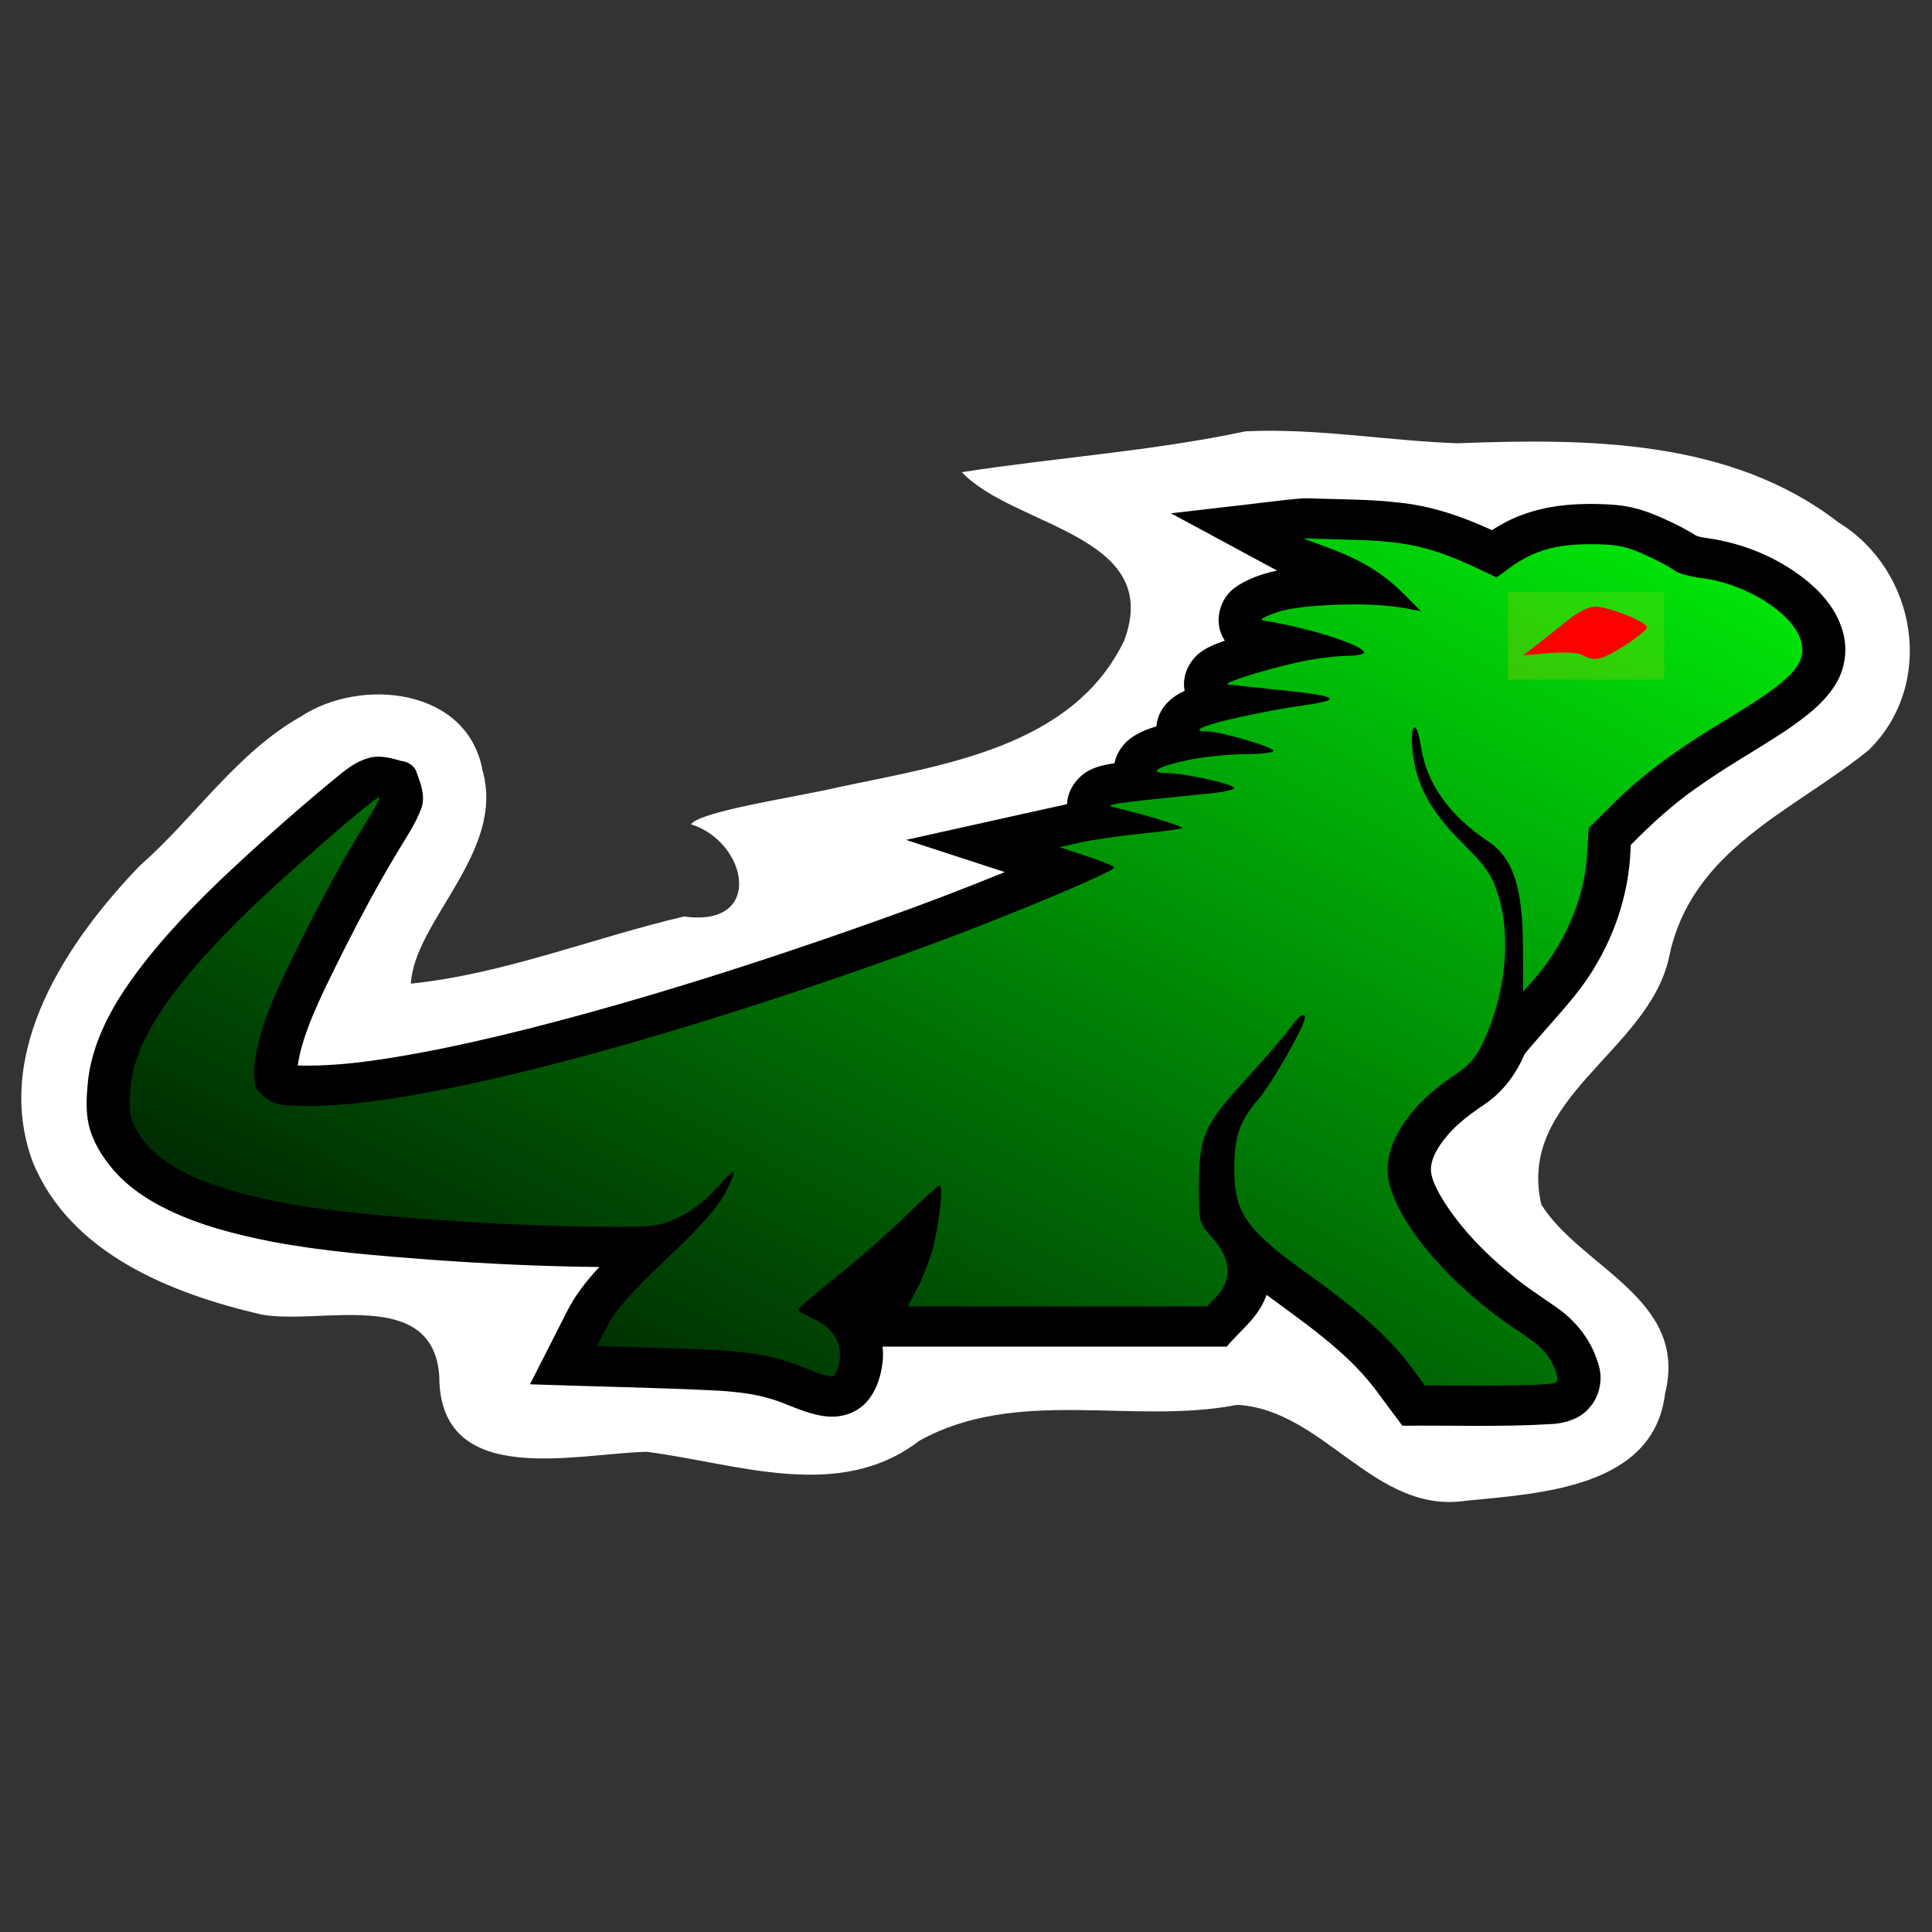 <?xml version="1.0" encoding="UTF-8" standalone="no"?>
<!-- Created with Inkscape (http://www.inkscape.org/) -->

<svg
   height="512"
   id="svg870"
   version="1.1"
   viewBox="0 0 512 512"
   width="512"
   sodipodi:docname="chameleon.svg"
   inkscape:version="1.2.2 (b0a8486541, 2022-12-01)"
   inkscape:export-filename="../GIT Icons/chameleon.png"
   inkscape:export-xdpi="96"
   inkscape:export-ydpi="96"
   xmlns:inkscape="http://www.inkscape.org/namespaces/inkscape"
   xmlns:sodipodi="http://sodipodi.sourceforge.net/DTD/sodipodi-0.dtd"
   xmlns:xlink="http://www.w3.org/1999/xlink"
   xmlns="http://www.w3.org/2000/svg"
   xmlns:svg="http://www.w3.org/2000/svg">
  <rect x="0" y="0" width="512" height="512" fill="#333333" stroke="none"/>
  <sodipodi:namedview
     id="namedview288"
     pagecolor="#505050"
     bordercolor="#eeeeee"
     borderopacity="1"
     inkscape:showpageshadow="0"
     inkscape:pageopacity="0"
     inkscape:pagecheckerboard="0"
     inkscape:deskcolor="#505050"
     showgrid="false"
     showguides="false"
     inkscape:zoom="0.63114805"
     inkscape:cx="320.8439"
     inkscape:cy="266.1816"
     inkscape:window-width="1366"
     inkscape:window-height="705"
     inkscape:window-x="0"
     inkscape:window-y="26"
     inkscape:window-maximized="1"
     inkscape:current-layer="svg870" />
  <defs
     id="defs874">
    <linearGradient
       id="linearGradient4044">
      <stop
         id="stop4048"
         offset="0"
         style="stop-color:#00ff0a;stop-opacity:1;" />
      <stop
         id="stop4050"
         offset="1"
         style="stop-color:#00ff0a;stop-opacity:0;" />
    </linearGradient>
    <linearGradient
       gradientTransform="matrix(0.92,0,0,0.882,16.488,37.687)"
       gradientUnits="userSpaceOnUse"
       id="linearGradient4046"
       x1="548.782"
       x2="302.458"
       xlink:href="#linearGradient4044"
       y1="114.546"
       y2="571.285">
      <stop
         id="stop276"
         offset="0"
         style="stop-color:#00ff0a;stop-opacity:1;" />
      <stop
         id="stop278"
         offset="1"
         style="stop-color:#00ff0a;stop-opacity:0;" />
    </linearGradient>
  </defs>
  <g
     id="g1396"
     transform="matrix(0.983,0,0,0.986,4.349,2.539)">
    <path
       id="rect4761-5-3"
       style="fill:#ffffff;fill-opacity:1;stroke:none;stroke-width:1.392;stroke-opacity:1"
       d="m 331.342,113.354 c -25.221,5.35 -51.011,7.034 -76.454,10.978 13.955,14.784 54.391,16.755 43.787,45.209 -13.925,28.949 -49.294,33.52 -77.267,39.513 -11.51,2.669 -36.955,6.36 -39.554,9.908 15.395,4.844 19.815,27.837 -1.849,24.784 -24.573,5.75 -48.541,15.463 -73.669,18.06 0.974,-16.882 25.495,-35.501 19.36,-57.152 -3.905,-22.269 -32.648,-25.304 -48.937,-14.689 -17.436,9.806 -28.609,27.114 -43.465,40.117 -19.69,20.372 -39.679,50.034 -28.989,79.406 10.124,24.996 37.662,35.657 61.816,41.265 16.001,2.849 46.181,-7.536 47.882,16.51 -0.024,30.399 36.496,20.846 55.887,20.365 24.165,3.053 51.825,13.666 73.492,-2.942 26.436,-14.664 57.491,-4.183 85.741,-9.678 23.429,1.314 36.98,29.502 61.655,25.778 19.936,-1.981 50.67,-3.438 53.689,-28.82 6.421,-25.412 -22.683,-33.813 -33.345,-50.761 -6.762,-28.691 28.671,-41.045 34.369,-66.269 5.882,-29.399 33.679,-39.486 53.991,-56.006 18.047,-17.841 12.806,-48.221 -8.25,-61.082 -29.089,-22.464 -67.676,-22.608 -102.673,-21.285 -19.097,-0.657 -38.069,-4.119 -57.219,-3.21 z" />
    <g
       id="g1376"
       transform="translate(3.948,-7.861)">
      <path
         id="rect4761-5"
         style="fill:#000000;fill-opacity:1;stroke:none;stroke-width:1.392;stroke-opacity:1"
         d="m 342.947,139.209 c -6.803,0.571 -13.554,1.553 -20.339,2.274 -5.097,0.591 -10.193,1.182 -15.29,1.773 9.557,5.091 19.049,10.281 28.596,15.388 -4.16,0.888 -8.301,2.311 -11.677,4.799 -4.189,3.369 -5.425,9.64 -2.404,14.037 -3.117,1.083 -6.392,2.356 -8.449,4.917 -2.028,2.383 -2.982,5.569 -2.377,8.575 -3.354,1.459 -6.264,4.103 -7.226,7.507 -0.196,0.664 -0.337,1.343 -0.401,2.029 -3.798,1.095 -7.667,2.915 -9.763,6.206 -0.741,1.146 -1.272,2.413 -1.545,3.727 -3.283,0.42 -6.706,1.276 -9.114,3.529 -2.167,1.933 -3.557,4.644 -3.661,7.449 -10.118,2.202 -20.217,4.481 -30.329,6.709 -4.358,0.967 -8.716,1.933 -13.074,2.899 8.873,2.885 17.746,5.769 26.619,8.654 -11.062,4.494 -22.186,8.733 -33.458,12.711 -20.59,7.328 -41.449,14.244 -62.442,20.444 -10.817,3.197 -21.769,6.215 -32.678,8.974 -9.565,2.394 -19.214,4.604 -28.892,6.406 -5.814,1.079 -11.546,2.024 -17.437,2.696 -1.345,0.152 -2.749,0.287 -3.998,0.388 -3.888,0.318 -7.795,0.476 -11.698,0.37 0.523,-3.86 1.772,-7.601 3.156,-11.258 2.83,-7.122 6.372,-13.972 9.807,-20.852 4.188,-8.242 8.619,-16.445 13.372,-24.375 2.513,-4.287 5.502,-8.402 7.12,-13.084 0.879,-3.122 -0.326,-6.28 -1.419,-9.209 -0.482,-1.76 -2.341,-2.912 -4.212,-3.092 -2.899,-0.875 -6.105,-1.689 -9.09,-0.664 -4.317,1.32 -7.486,4.498 -10.85,7.176 -10.122,8.378 -19.89,17.124 -29.395,26.105 -9.321,9.002 -18.211,18.499 -25.35,29.126 -5.064,7.643 -9.003,16.173 -9.792,25.207 -0.31,3.548 -0.497,7.168 0.258,10.68 1.043,4.603 3.639,8.783 6.783,12.413 3.948,4.526 9.127,7.983 14.667,10.631 8.708,4.209 18.256,6.622 27.808,8.511 14.134,2.672 28.531,3.782 42.884,4.876 15.158,1.088 30.351,1.818 45.555,1.957 -3.441,3.674 -6.575,7.645 -8.785,12.085 -2.071,3.985 -4.04,8.015 -6.119,11.996 -1.266,2.482 -2.532,4.963 -3.797,7.445 16.902,0.606 33.795,0.864 50.686,1.706 2.532,0.154 5.24,0.399 7.634,0.76 3.794,0.536 7.507,1.541 11,3.022 3.987,1.537 8.092,3.289 12.498,3.215 3.713,-0.098 7.384,-1.789 9.515,-4.659 2.428,-3.081 3.431,-6.926 3.801,-10.676 0.071,-1.163 0.048,-2.331 -0.087,-3.489 30.932,0 61.864,0 92.796,0 3.322,-3.962 7.692,-7.26 9.911,-11.949 0.308,-0.641 0.588,-1.295 0.821,-1.964 6.839,5.019 13.828,9.895 20.099,15.54 4.038,3.599 7.697,7.573 10.76,11.932 1.92,2.566 3.839,5.132 5.76,7.698 13.606,-0.135 27.234,0.39 40.821,-0.489 3.556,-0.293 7.199,-1.559 9.486,-4.219 3.219,-3.488 3.936,-8.643 2.175,-12.891 -1.903,-5.951 -6.193,-11.107 -11.606,-14.67 -3.88,-2.721 -7.913,-5.271 -11.509,-8.326 -7.625,-6.205 -14.548,-13.341 -19.374,-21.682 -1.232,-2.328 -2.569,-4.849 -2.254,-7.519 0.567,-3.599 2.955,-6.65 5.408,-9.364 2.857,-3.024 6.356,-5.426 9.833,-7.786 4.568,-3.342 7.881,-7.995 10,-12.993 1.865,-2.259 3.827,-4.451 5.756,-6.663 4.659,-5.302 9.499,-10.542 13.066,-16.57 5.877,-9.671 9.299,-20.647 9.72,-31.763 0.086,-0.552 -0.146,-1.22 0.455,-1.57 5.326,-5.347 10.937,-10.488 17.222,-14.858 7.715,-5.54 16.075,-10.125 24.036,-15.387 5.169,-3.519 10.404,-7.328 13.608,-12.608 2.83,-4.637 3.338,-10.395 1.464,-15.426 -2.016,-5.789 -6.533,-10.512 -11.659,-14.141 -7.137,-5.138 -15.737,-8.428 -24.645,-9.667 -1.189,-0.221 -2.473,-0.282 -3.444,-1.038 -3.215,-1.946 -6.643,-3.579 -10.134,-5.049 -3.405,-1.403 -7,-2.457 -10.72,-2.776 -4.406,-0.388 -8.857,-0.405 -13.265,-0.026 -6.431,0.567 -12.801,2.321 -18.283,5.553 -0.687,0.388 -1.361,0.795 -2.021,1.222 -7.917,-3.65 -16.359,-6.558 -25.194,-7.419 -7.136,-0.825 -14.339,-0.844 -21.516,-1.046 -1.302,-0.034 -2.806,-0.125 -4.181,-0.1 z" />
      <rect
         height="23.585"
         id="rect4761"
         style="fill:#ff0000;fill-opacity:1;stroke:none;stroke-width:1.392;stroke-opacity:1"
         width="42.118"
         x="398.179"
         y="164.368" />
      <path
         d="m 371.524,371.991 c -5.361,-7.172 -13.896,-14.756 -27.474,-24.416 -16.328,-11.616 -19.633,-16.283 -19.663,-27.771 -0.024,-9.016 1.397,-13.216 6.42,-18.983 3.626,-4.163 12.627,-19.853 12.627,-22.011 0,-1.662 -1.786,-0.398 -4.158,2.944 -1.413,1.99 -6.929,8.369 -12.258,14.175 -11.038,12.026 -12.198,14.832 -12.198,29.509 0,8.06 0.178,8.723 3.236,12.064 5.465,5.971 5.995,11.645 1.521,16.276 l -2.537,2.626 h -40.341 -40.341 l 2.693,-5.099 c 1.481,-2.804 3.359,-7.722 4.171,-10.929 1.688,-6.659 2.722,-16.505 1.734,-16.505 -0.365,0 -4.468,3.69 -9.118,8.199 -4.649,4.51 -13.103,11.901 -18.786,16.425 -5.683,4.524 -10.321,8.498 -10.306,8.829 0.015,0.332 1.933,1.447 4.263,2.477 5.196,2.299 7.824,6.657 6.89,11.43 -0.366,1.869 -1.08,3.645 -1.588,3.946 -0.508,0.301 -3.231,-0.403 -6.053,-1.565 -10.701,-4.407 -16.311,-5.3 -37.22,-5.925 l -20.432,-0.61 2.85,-5.592 c 2.04,-4.003 6.533,-9.057 15.814,-17.791 8.921,-8.395 13.848,-13.896 15.799,-17.638 1.559,-2.991 2.642,-5.624 2.405,-5.851 -0.237,-0.227 -2.402,1.83 -4.811,4.571 -2.524,2.872 -6.727,6.105 -9.917,7.63 -5.053,2.415 -6.652,2.645 -18.31,2.627 -27.991,-0.043 -68.502,-2.903 -86.486,-6.106 -22.225,-3.959 -35.477,-10.066 -40.819,-18.809 -2.561,-4.193 -2.797,-5.397 -2.346,-11.975 0.835,-12.176 9.4,-25.653 28.516,-44.868 10.349,-10.402 37.988,-34.488 38.744,-33.763 0.191,0.183 -2.067,4.181 -5.018,8.884 -7.725,12.314 -21.359,38.876 -25.253,49.201 -1.889,5.007 -3.448,11.282 -3.588,14.436 -0.222,4.997 0.063,5.834 2.726,8.033 2.678,2.21 3.943,2.455 12.718,2.455 29.026,-5.8e-4 92.757,-16.484 165.004,-42.676 21.395,-7.756 51.96,-20.503 51.367,-21.423 -0.286,-0.444 -3.734,-1.848 -7.662,-3.12 l -7.142,-2.312 5.829,-1.293 c 3.206,-0.711 10.562,-1.768 16.346,-2.349 5.784,-0.581 10.723,-1.253 10.975,-1.495 0.436,-0.418 -9.843,-3.557 -17.783,-5.431 -3.812,-0.9 -2.667,-1.075 25.7,-3.931 3.352,-0.338 6.094,-0.975 6.094,-1.417 0,-1.016 -13.578,-4.017 -18.173,-4.017 -5.445,0 -2.274,-1.862 6.052,-3.554 4.043,-0.822 10.809,-1.502 15.035,-1.512 4.226,-0.01 7.684,-0.408 7.684,-0.886 0,-1.058 -14.347,-5.239 -17.963,-5.235 -4.84,0.006 -0.712,-1.778 8.955,-3.87 5.246,-1.135 11.684,-2.354 14.307,-2.708 14.063,-1.9 13.328,-2.804 -3.709,-4.559 -6.412,-0.66 -12.612,-1.309 -13.777,-1.441 -2.654,-0.301 13.728,-5.231 22.185,-6.677 3.459,-0.591 8.108,-1.075 10.333,-1.075 2.224,0 4.045,-0.409 4.045,-0.909 0,-1.912 -15.627,-6.847 -27.025,-8.535 -1.37,-0.203 -0.058,-1.012 3.709,-2.287 6.375,-2.157 24.853,-2.773 33.913,-1.13 l 4.769,0.865 -4.769,-4.758 c -5.509,-5.497 -11.402,-9.058 -20.547,-12.415 l -6.478,-2.378 13.777,0.393 c 14.384,0.41 21.198,1.992 33.522,7.785 l 4.908,2.307 3.57,-2.601 c 6.224,-4.534 12.348,-6.329 21.587,-6.328 7.066,6.8e-4 9.533,0.474 14.808,2.843 3.482,1.563 7.058,3.458 7.948,4.21 0.89,0.752 4.241,1.686 7.447,2.076 11.489,1.395 24.023,9.101 26.496,16.291 2.232,6.489 -1.722,10.789 -20.022,21.776 -14.028,8.421 -22.639,14.845 -31,23.128 l -5.98,5.923 -0.502,7.625 c -0.76,11.536 -6.036,23.714 -14.385,33.205 l -2.828,3.214 -0.036,-11.856 c -0.05,-16.194 -2.646,-24.096 -9.387,-28.572 -10.594,-7.034 -16.652,-15.61 -18.175,-25.728 -1.104,-7.331 -3.044,-6.078 -2.225,1.438 0.999,9.173 4.813,16.18 13.462,24.737 6.229,6.162 7.859,8.504 9.551,13.72 3.667,11.301 2.161,26.759 -3.86,39.629 -2.023,4.323 -3.894,6.47 -7.958,9.131 -11.06,7.24 -17.866,16.831 -17.911,25.238 -0.061,11.475 15.776,30.853 35.845,43.856 4.889,3.168 7.258,5.501 8.681,8.551 1.465,3.14 1.64,4.388 0.695,4.965 -0.694,0.424 -8.893,0.755 -18.219,0.737 l -16.957,-0.033 -4.234,-5.664 z m 58.136,-193.209 c 3.287,-2.077 5.977,-4.28 5.977,-4.896 0,-1.455 -10.335,-5.561 -13.998,-5.561 -1.725,0 -4.669,1.488 -7.542,3.812 -2.592,2.097 -6.317,5.042 -8.278,6.544 l -3.565,2.732 7,-0.578 c 4.283,-0.354 7.779,-0.143 9.008,0.541 3.251,1.811 5.087,1.393 11.399,-2.595 z"
         id="path1115"
         style="fill:url(#linearGradient4046);fill-opacity:1;stroke:none;stroke-width:1.58;stroke-miterlimit:4;stroke-dasharray:none;stroke-opacity:1" />
    </g>
  </g>
</svg>
